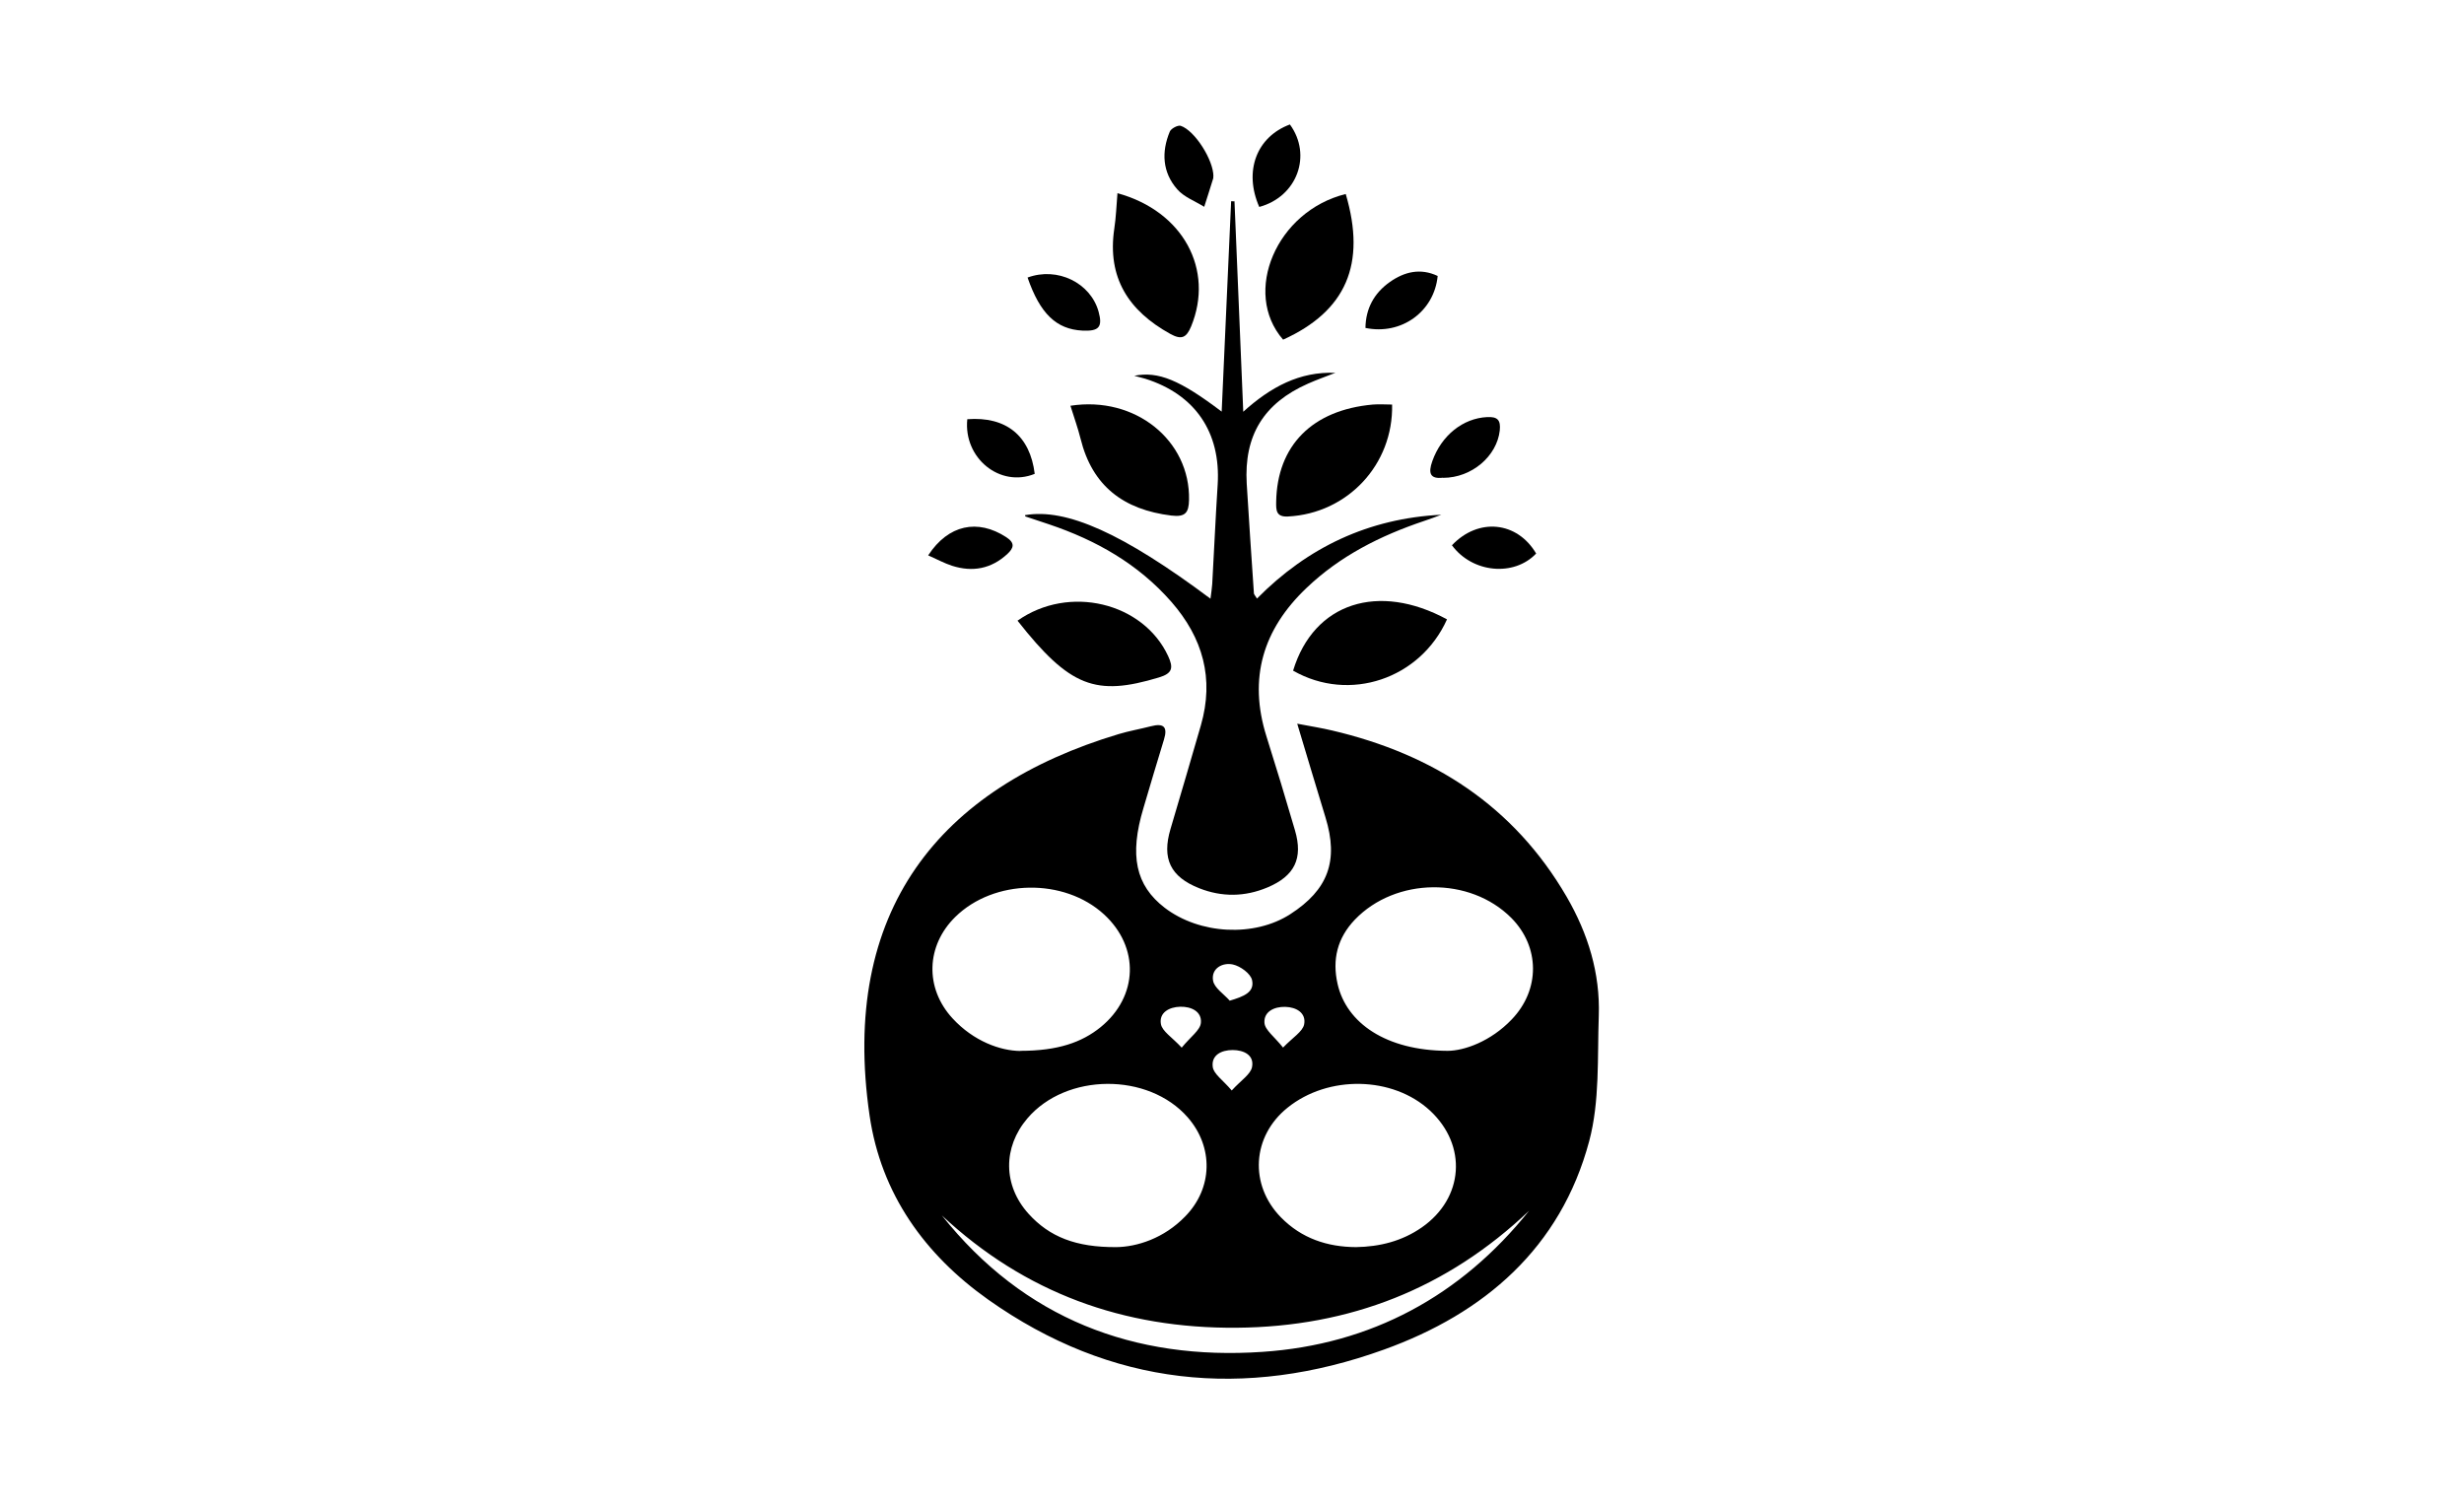 <?xml version="1.0" encoding="UTF-8"?>
<svg id="Capa_1" data-name="Capa 1" xmlns="http://www.w3.org/2000/svg" viewBox="0 0 184.91 112.94">
  <path d="m97.35,54.31c1.1.21,1.87.33,2.62.51,7.56,1.77,13.63,5.65,17.6,12.48,1.6,2.76,2.52,5.73,2.41,8.93-.11,3.15.08,6.42-.72,9.41-2.14,8.01-7.87,12.93-15.4,15.64-10.45,3.77-20.5,2.76-29.7-3.75-4.77-3.38-8.04-7.94-8.9-13.8-2.25-15.38,5.25-24.61,18.69-28.64.8-.24,1.62-.38,2.43-.59.93-.24,1.27.03.97,1-.53,1.71-1.03,3.43-1.54,5.14-1.07,3.56-.59,5.8,1.59,7.48,2.62,2.01,6.73,2.22,9.42.49,2.86-1.84,3.65-4.02,2.65-7.27-.68-2.22-1.34-4.44-2.12-7.03Zm11.28,24.55c1.24,0,3.24-.7,4.82-2.36,2.15-2.24,2.11-5.46-.04-7.62-3.11-3.11-8.67-3.05-11.73.13-1.32,1.38-1.72,3-1.3,4.84.67,2.93,3.64,4.99,8.25,5.01Zm-6.87,14.73c1.79-.03,3.46-.45,4.94-1.48,3.16-2.2,3.43-6.16.61-8.77-2.79-2.58-7.63-2.68-10.69-.21-2.66,2.14-2.89,5.78-.49,8.23,1.54,1.57,3.47,2.22,5.64,2.23Zm-25.19-14.73c2.81,0,4.61-.63,6.03-1.78,2.82-2.3,2.93-6,.25-8.46-3-2.75-8.26-2.66-11.16.19-2.2,2.16-2.3,5.34-.21,7.61,1.59,1.73,3.61,2.44,5.09,2.45Zm7.21,14.73c1.54-.02,3.56-.65,5.16-2.3,2.08-2.12,2.14-5.21.19-7.44-2.96-3.38-9.12-3.34-12.03.08-1.85,2.17-1.83,5.03.08,7.15,1.57,1.74,3.56,2.53,6.6,2.51Zm30.97-2.73c-6.15,5.84-13.46,8.71-21.94,8.78-8.49.07-15.9-2.61-22.13-8.43,6.17,7.76,14.43,10.9,24.07,10.24,8.14-.55,14.88-4.19,20-10.59Zm-26.07-12.24c.67-.82,1.39-1.31,1.44-1.86.08-.85-.72-1.23-1.55-1.21-.84.02-1.6.45-1.45,1.3.1.55.84.99,1.56,1.77Zm7.6,0c.74-.77,1.48-1.2,1.59-1.75.16-.85-.58-1.29-1.42-1.31-.83-.02-1.62.36-1.56,1.2.04.54.75,1.04,1.4,1.86Zm-3.84,3.21c.69-.76,1.42-1.21,1.52-1.76.17-.9-.63-1.27-1.46-1.27-.84,0-1.61.38-1.49,1.27.07.53.76.98,1.43,1.77Zm-.17-6.73c1.08-.32,1.89-.64,1.69-1.55-.11-.49-.88-1.05-1.44-1.17-.77-.17-1.63.29-1.49,1.19.08.56.81,1.02,1.25,1.52Z" style="stroke-width: 0px;"/>
  <path d="m92.64,15.07c.22,5.18.43,10.37.66,15.83,2.06-1.86,4.23-3.03,6.91-2.92-.68.27-1.38.51-2.05.81-3.33,1.47-4.81,3.89-4.6,7.51.17,2.74.35,5.48.54,8.23,0,.07.08.14.23.39,3.8-3.85,8.39-6.02,13.83-6.29-.43.16-.86.33-1.3.47-3.27,1.1-6.3,2.62-8.82,5.03-3.26,3.1-4.37,6.77-3,11.13.74,2.34,1.45,4.69,2.14,7.05.62,2.11-.02,3.43-2.07,4.29-1.69.71-3.41.73-5.11.06-2.18-.86-2.82-2.23-2.16-4.45.77-2.59,1.53-5.19,2.28-7.78,1.01-3.51.15-6.56-2.22-9.27-2.49-2.84-5.64-4.62-9.17-5.81-.59-.2-1.18-.39-1.77-.59-.02,0-.03-.07-.04-.1,3.1-.54,7.35,1.36,13.92,6.27.05-.42.11-.76.13-1.09.14-2.49.25-4.99.41-7.48.24-3.92-1.69-6.76-5.44-7.94-.23-.07-.46-.12-.82-.22,1.8-.36,3.43.32,6.56,2.69.24-5.34.47-10.56.71-15.79.08,0,.16,0,.24.01Z" style="stroke-width: 0px;"/>
  <path d="m97.04,50.33c1.56-5.13,6.43-6.63,11.55-3.85-2.01,4.47-7.32,6.27-11.55,3.85Z" style="stroke-width: 0px;"/>
  <path d="m76.36,46.58c3.86-2.73,9.43-1.37,11.3,2.65.4.87.35,1.3-.69,1.61-4.74,1.43-6.68.73-10.61-4.26Z" style="stroke-width: 0px;"/>
  <path d="m100.99,14.56c1.56,5.27.02,8.79-4.7,10.93-3.09-3.54-.5-9.65,4.7-10.93Z" style="stroke-width: 0px;"/>
  <path d="m80.33,30.45c4.88-.76,9,2.62,8.9,7.07-.02.95-.27,1.3-1.33,1.17-3.57-.44-5.93-2.2-6.81-5.77-.2-.8-.48-1.57-.76-2.47Z" style="stroke-width: 0px;"/>
  <path d="m104.47,30.35c.1,4.52-3.35,8.18-7.81,8.41-.9.05-.9-.47-.89-1.1.07-4.23,2.71-6.89,7.25-7.3.48-.04.97,0,1.45,0Z" style="stroke-width: 0px;"/>
  <path d="m83.87,14.5c4.94,1.36,7.26,5.75,5.52,9.99-.36.87-.73,1.03-1.58.56-3.12-1.73-4.73-4.21-4.19-7.88.13-.85.16-1.71.24-2.68Z" style="stroke-width: 0px;"/>
  <path d="m91.05,13.25s0,.09,0,.12c-.22.72-.45,1.43-.68,2.15-.69-.43-1.52-.73-2.03-1.32-1.11-1.27-1.19-2.8-.55-4.33.1-.23.6-.49.81-.43,1.07.35,2.48,2.6,2.46,3.81Z" style="stroke-width: 0px;"/>
  <path d="m102.47,24.61c.02-1.46.65-2.61,1.82-3.44,1.1-.78,2.31-1.07,3.6-.46-.26,2.67-2.72,4.46-5.42,3.9Z" style="stroke-width: 0px;"/>
  <path d="m94.5,15.53c-1.18-2.69-.2-5.26,2.3-6.19,1.68,2.3.55,5.42-2.3,6.19Z" style="stroke-width: 0px;"/>
  <path d="m108.28,35.85c-.95.11-1.12-.33-.79-1.25.68-1.91,2.28-3.21,4.11-3.3.78-.04,1.03.22.95,1-.21,1.92-2.09,3.56-4.26,3.56Z" style="stroke-width: 0px;"/>
  <path d="m77.11,20.83c2.25-.83,4.73.4,5.33,2.55.32,1.16.04,1.49-1.21,1.43-1.96-.1-3.18-1.27-4.12-3.99Z" style="stroke-width: 0px;"/>
  <path d="m77.65,35.56c-2.6,1.06-5.36-1.18-5.06-4.1,2.91-.22,4.71,1.23,5.06,4.1Z" style="stroke-width: 0px;"/>
  <path d="m108.96,40.92c1.99-2.1,4.9-1.79,6.32.62-1.66,1.75-4.78,1.47-6.32-.62Z" style="stroke-width: 0px;"/>
  <path d="m69.66,41.67c1.51-2.3,3.71-2.75,5.85-1.36.68.44.57.81.09,1.26-1.21,1.12-2.61,1.38-4.15.89-.59-.19-1.13-.49-1.79-.78Z" style="stroke-width: 0px;"/>
</svg>